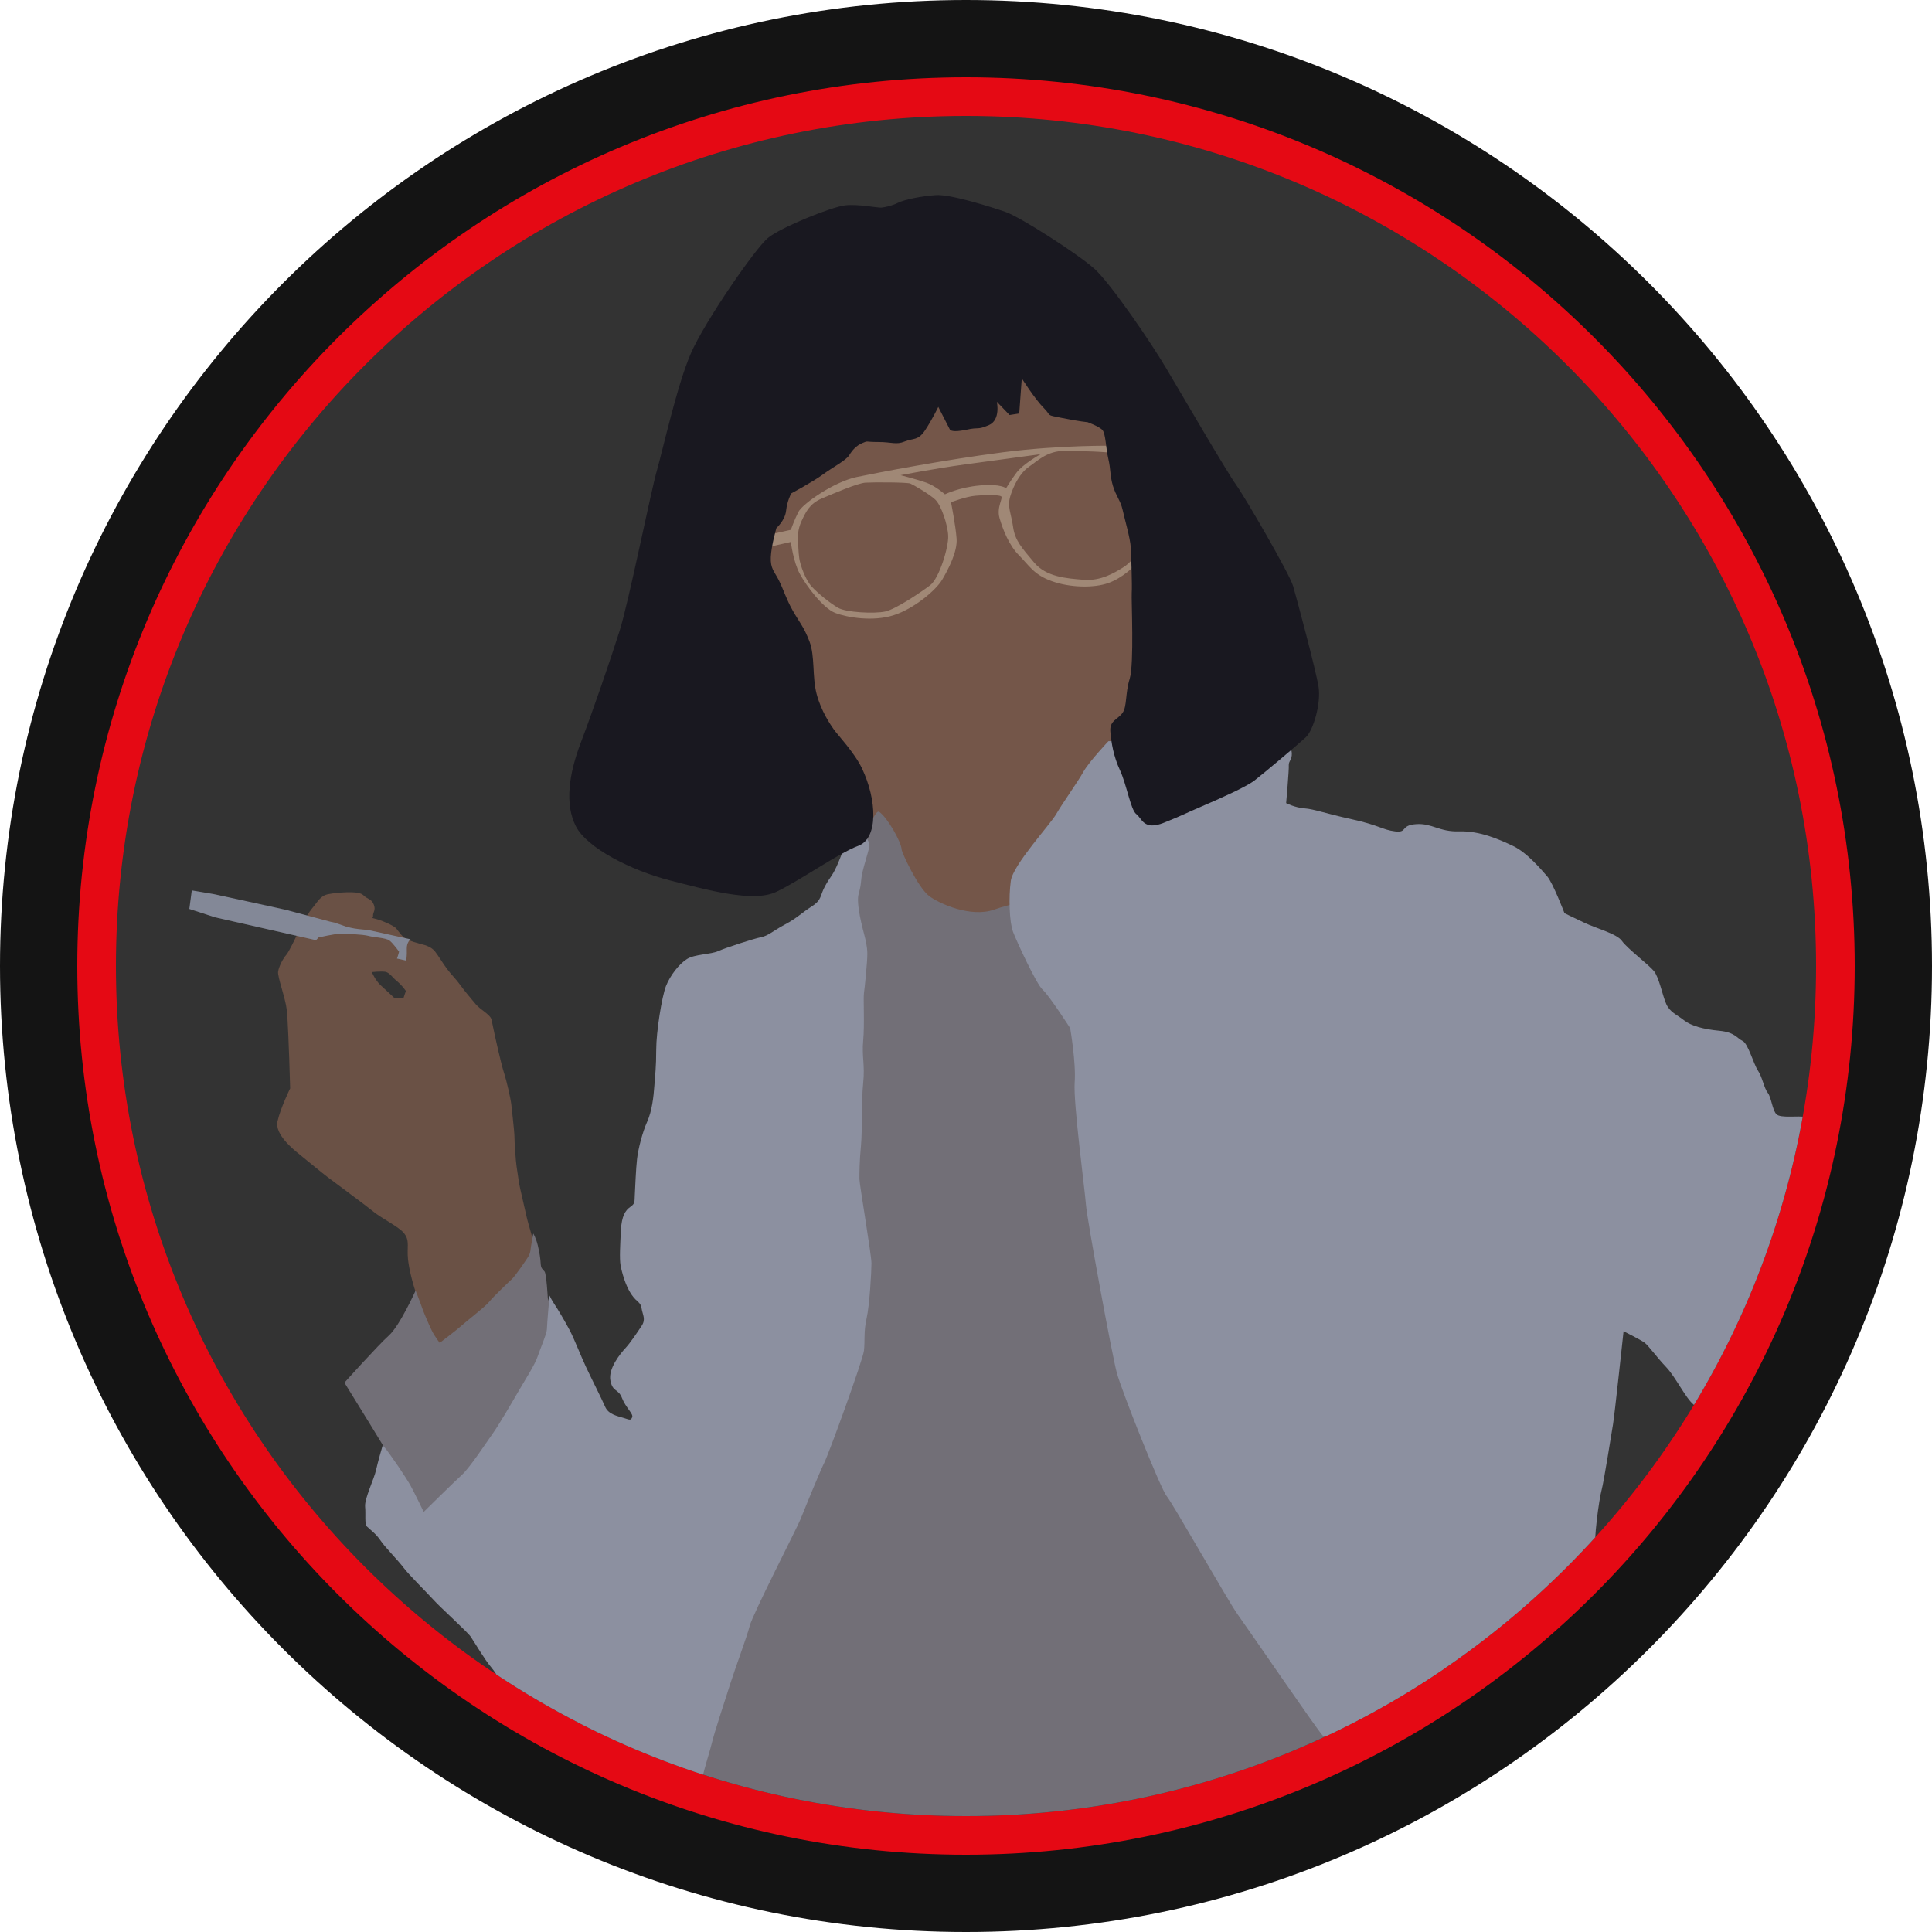 <?xml version="1.0" encoding="UTF-8" standalone="no"?><!DOCTYPE svg PUBLIC "-//W3C//DTD SVG 1.1//EN" "http://www.w3.org/Graphics/SVG/1.1/DTD/svg11.dtd"><svg width="100%" height="100%" viewBox="0 0 150 150" version="1.1" xmlns="http://www.w3.org/2000/svg" xmlns:xlink="http://www.w3.org/1999/xlink" xml:space="preserve" xmlns:serif="http://www.serif.com/" style="fill-rule:evenodd;clip-rule:evenodd;stroke-linejoin:round;stroke-miterlimit:2;"><path id="base" d="M150,75c0,-41.394 -33.606,-75 -75,-75c-41.394,0 -75,33.606 -75,75c0,41.394 33.606,75 75,75c41.394,0 75,-33.606 75,-75Z" style="fill:#141414;"/><path id="outline" d="M144,75c0,-38.082 -30.918,-69 -69,-69c-38.082,0 -69,30.918 -69,69c0,38.082 30.918,69 69,69c38.082,0 69,-30.918 69,-69Z" style="fill:#e50914;"/><path id="core" d="M141,75c0,-36.426 -29.574,-66 -66,-66c-36.426,0 -66,29.574 -66,66c0,36.426 29.574,66 66,66c36.426,0 66,-29.574 66,-66Z" style="fill:#333;"/><clipPath id="_clip1"><path d="M141,75c0,-36.426 -29.574,-66 -66,-66c-36.426,0 -66,29.574 -66,66c0,36.426 29.574,66 66,66c36.426,0 66,-29.574 66,-66Z"/></clipPath><g clip-path="url(#_clip1)"><g id="fujika"><path d="M33.241,103.766c-0,-0 -0.697,-2.594 -0.961,-3.411c-0.264,-0.817 -0.601,-2.09 -0.625,-2.906c-0.024,-0.817 0.121,-1.201 -0.288,-1.706c-0.408,-0.504 -1.705,-1.128 -2.354,-1.657c-0.648,-0.528 -3.194,-2.402 -3.602,-2.714c-0.409,-0.312 -1.634,-1.321 -2.138,-1.729c-0.504,-0.408 -1.945,-1.561 -1.729,-2.57c0.216,-1.009 0.984,-2.57 0.984,-2.57c0,-0 -0.048,-1.729 -0.072,-2.306c-0.024,-0.576 -0.096,-2.906 -0.192,-3.795c-0.096,-0.888 -0.72,-2.546 -0.672,-2.954c0.048,-0.408 0.432,-1.105 0.624,-1.297c0.192,-0.192 0.817,-1.513 0.817,-1.513c-0,-0 0.744,-1.585 1.201,-2.114c0.456,-0.528 0.624,-0.984 1.273,-1.105c0.648,-0.12 2.33,-0.288 2.69,0.073c0.36,0.36 0.624,0.264 0.816,0.72c0.193,0.456 -0.072,0.625 -0.048,0.889c0.024,0.264 -0.288,0.096 0.289,0.264c0.576,0.168 1.345,0.528 1.513,0.72c0.168,0.193 0.456,0.721 0.96,0.913c0.505,0.192 1.273,0.384 1.273,0.384c0,0 0.505,0.145 0.769,0.481c0.264,0.336 0.6,0.913 0.961,1.393c0.36,0.48 0.648,0.72 1.009,1.225c0.36,0.504 0.864,1.081 1.2,1.489c0.337,0.408 1.153,0.817 1.225,1.201c0.072,0.384 0.409,1.945 0.529,2.426c0.12,0.48 0.288,1.249 0.456,1.753c0.168,0.504 0.504,1.946 0.553,2.426c0.048,0.48 0.24,2.089 0.24,2.474c-0,0.384 0.096,1.873 0.168,2.33c0.072,0.456 0.192,1.369 0.288,1.753c0.096,0.384 0.408,1.825 0.528,2.306c0.121,0.48 0.385,1.321 0.457,1.681c0.072,0.36 0.264,3.05 0.144,3.338c-0.12,0.289 -7.462,6.159 -7.462,6.159l-0.824,-2.051Zm-4.372,-28.294c0,0 0.265,0.649 0.721,1.057c0.456,0.408 1.009,0.937 1.009,0.937l0.72,0.048l0.192,-0.577c0,0 -0.264,-0.408 -0.672,-0.744c-0.409,-0.337 -0.601,-0.697 -0.937,-0.745c-0.336,-0.048 -1.033,0.024 -1.033,0.024Z" style="fill:#6a5145;"/><path d="M24.536,72.998l-7.844,-1.777l-1.993,-0.649l0.192,-1.441l1.705,0.288c-0,0 5.332,1.153 5.62,1.225c0.288,0.072 3.411,0.913 3.411,0.913l0.373,0.082c0.034,0.012 0.07,0.025 0.107,0.038c1.081,0.384 0.673,0.24 1.153,0.36c0.293,0.074 0.845,0.129 1.341,0.172l3.271,0.717c-0,0 -0.313,0.24 -0.289,0.769c0.024,0.528 -0.048,0.888 -0.048,0.888l-0.715,-0.162c0.102,-0.254 0.163,-0.534 0.163,-0.534c-0,-0 -0.456,-0.649 -0.745,-0.865c-0.288,-0.216 -1.201,-0.24 -1.633,-0.36c-0.432,-0.12 -1.777,-0.168 -2.186,-0.168c-0.408,-0 -1.681,0.288 -1.681,0.288c0,0 -0.081,0.088 -0.202,0.216Z" style="fill:#838897;"/><path d="M52.938,36.474c0,-0 11.763,21.528 12.466,21.787c0.703,0.259 3.335,8.336 3.483,9.409c0.148,1.073 3.952,4.869 6.43,5.202c2.478,0.332 14.093,-17.644 14.13,-18.162c0.037,-0.518 0.427,-24.875 -0.37,-26.263c-3.839,-6.68 -36.827,6.436 -36.139,8.027Z" style="fill:#745649;"/><path d="M32.268,100.201c0,-0 -1.231,2.733 -2.072,3.484c-0.841,0.751 -3.455,3.665 -3.455,3.665l1.983,3.214l1.815,2.974c3.789,6.553 5.843,13.749 13.16,18.995l17.062,16.308c24.687,-3.76 32.698,0.14 54.34,-13.805l-34.821,-65.149c0,0 -1.741,0.246 -3.08,0.731c-1.821,0.659 -4.299,-0.472 -5.058,-1.046c-0.88,-0.665 -2.13,-3.39 -2.139,-3.611c-0.024,-0.606 -1.141,-2.535 -1.748,-2.934c-0.456,-0.3 -1.916,4.239 -1.916,4.239l-17.574,50.927l-6.234,-17.387c-0,-0 -0.099,-1.916 -0.257,-2.093c-0.158,-0.178 -0.276,-0.237 -0.296,-0.612c-0.02,-0.375 -0.079,-0.79 -0.217,-1.382c-0.139,-0.593 -0.356,-0.948 -0.356,-0.948c0,-0 -0.138,0.711 -0.177,0.987c-0.04,0.277 -0.04,0.474 -0.158,0.711c-0.119,0.237 -1.086,1.619 -1.303,1.816c-0.218,0.198 -1.501,1.422 -1.797,1.797c-0.296,0.375 -1.817,1.54 -2.132,1.836c-0.316,0.296 -1.698,1.343 -1.698,1.343c-0,-0 -0.375,-0.474 -0.612,-0.948c-0.237,-0.474 -0.691,-1.56 -0.751,-1.757c-0.059,-0.198 -0.509,-1.355 -0.509,-1.355" style="fill:#726f77;"/><path d="M29.718,112.194c0,0 -0.379,1.283 -0.525,1.954c-0.146,0.671 -0.904,2.216 -0.846,2.829c0.059,0.612 -0.058,1.341 0.146,1.546c0.204,0.204 0.7,0.554 1.05,1.079c0.35,0.525 1.342,1.516 1.779,2.099c0.438,0.584 1.808,1.925 2.333,2.508c0.525,0.584 2.625,2.479 2.887,2.858c0.263,0.38 1.079,1.779 1.604,2.392c0.525,0.612 1.05,1.808 1.254,2.158c0.205,0.35 14.64,7.641 14.64,7.641c0,-0 0.438,-0.817 0.525,-1.342c0.088,-0.525 0.555,-1.954 0.729,-2.683c0.175,-0.729 0.934,-3.033 1.4,-4.491c0.467,-1.458 1.284,-3.616 1.517,-4.52c0.233,-0.904 3.645,-7.554 3.908,-8.195c0.262,-0.642 1.487,-3.675 1.866,-4.433c0.379,-0.758 3.004,-7.991 3.092,-8.72c0.087,-0.729 -0.03,-1.487 0.204,-2.508c0.233,-1.021 0.379,-3.616 0.379,-4.287c-0,-0.671 -0.933,-6.124 -0.933,-6.533c-0,-0.408 -0,-1.37 0.116,-2.566c0.117,-1.196 0.029,-3.5 0.175,-4.9c0.146,-1.399 -0.116,-2.07 0,-3.295c0.117,-1.225 0,-3.296 0.059,-3.675c0.058,-0.379 0.262,-2.42 0.262,-3.033c0,-0.612 -0.146,-1.137 -0.233,-1.487c-0.088,-0.35 -0.671,-2.421 -0.438,-3.208c0.234,-0.787 0.146,-1.05 0.292,-1.662c0.146,-0.613 0.379,-1.342 0.525,-1.925c0.146,-0.583 -0.7,-1.225 -0.7,-1.225c-0,0 -0.35,-0.175 -0.817,0.496c-0.466,0.671 -0.641,1.4 -1.02,2.216c-0.38,0.817 -0.438,0.7 -0.875,1.488c-0.438,0.787 -0.234,1.079 -1.05,1.604c-0.817,0.525 -1.138,0.904 -2.071,1.399c-0.933,0.496 -1.283,0.875 -1.866,0.992c-0.584,0.117 -2.742,0.817 -3.325,1.079c-0.583,0.262 -1.808,0.233 -2.42,0.612c-0.613,0.38 -1.313,1.284 -1.634,2.1c-0.32,0.817 -0.758,3.558 -0.758,4.929c0,1.371 -0.087,2.012 -0.146,2.829c-0.058,0.816 -0.175,1.925 -0.554,2.77c-0.379,0.846 -0.7,2.129 -0.787,2.887c-0.088,0.759 -0.146,2.246 -0.175,2.8c-0.029,0.554 0.029,0.671 -0.35,0.933c-0.379,0.263 -0.671,0.7 -0.729,1.809c-0.059,1.108 -0.117,2.216 -0.029,2.712c0.087,0.495 0.379,1.604 0.845,2.274c0.467,0.671 0.7,0.555 0.788,1.08c0.087,0.524 0.35,0.845 -0,1.37c-0.35,0.525 -0.875,1.313 -1.254,1.721c-0.379,0.408 -1.342,1.575 -1.167,2.508c0.175,0.933 0.613,0.612 0.904,1.371c0.292,0.758 0.904,1.224 0.788,1.487c-0.117,0.262 -0.175,0.204 -0.642,0.058c-0.467,-0.146 -1.196,-0.262 -1.458,-0.875c-0.263,-0.612 -1.079,-2.216 -1.487,-3.091c-0.409,-0.875 -0.905,-2.158 -1.254,-2.829c-0.35,-0.671 -0.992,-1.75 -1.196,-2.041c-0.204,-0.292 -0.379,-0.671 -0.379,-0.671c-0,-0 -0.204,2.246 -0.204,2.596c-0,0.349 -0.525,1.545 -0.73,2.158c-0.204,0.612 -0.904,1.691 -1.429,2.595c-0.525,0.904 -1.545,2.654 -2.041,3.354c-0.496,0.7 -1.808,2.683 -2.391,3.208c-0.584,0.525 -2.975,2.887 -2.975,2.887c-0,0 -0.7,-1.458 -1.021,-2.041c-0.321,-0.584 -1.487,-2.333 -2.158,-3.15Zm94.141,8.388c0.149,1.004 -10.343,12.467 -16.333,14.272c0,0 -4.374,0.379 -4.841,-0.117c-0.466,-0.495 -5.891,-8.428 -6.591,-9.39c-0.7,-0.963 -5.045,-8.633 -5.512,-9.187c-0.466,-0.554 -3.499,-8.166 -3.878,-9.595c-0.38,-1.429 -2.304,-11.869 -2.392,-13.036c-0.087,-1.166 -0.991,-7.932 -0.875,-9.478c0.117,-1.545 -0.35,-4.228 -0.35,-4.228c0,-0 -1.633,-2.538 -2.129,-2.975c-0.495,-0.438 -2.012,-3.733 -2.304,-4.491c-0.291,-0.759 -0.35,-2.713 -0.175,-3.967c0.175,-1.254 3.063,-4.374 3.529,-5.191c0.467,-0.816 1.663,-2.479 2.1,-3.266c0.437,-0.787 1.954,-2.391 1.954,-2.391c-0,-0 14.057,0.087 14.203,0.729c0.145,0.641 -0.234,0.816 -0.205,1.137c0.03,0.321 -0.204,2.946 -0.204,2.946c0,-0 0.671,0.35 1.429,0.408c0.759,0.058 1.546,0.379 3.675,0.846c2.129,0.466 2.362,0.816 3.354,0.941c0.991,0.126 0.379,-0.475 1.633,-0.562c1.254,-0.088 1.779,0.612 3.354,0.562c1.575,-0.049 3.062,0.604 4.17,1.129c1.108,0.525 2.217,1.867 2.654,2.362c0.437,0.496 1.342,2.859 1.342,2.859c-0,-0 0.641,0.32 1.574,0.758c0.934,0.437 2.508,0.845 2.888,1.4c0.379,0.554 2.07,1.837 2.478,2.333c0.409,0.495 0.671,1.924 0.963,2.566c0.291,0.642 0.816,0.817 1.371,1.254c0.554,0.438 1.516,0.7 2.741,0.817c1.225,0.116 1.371,0.583 1.808,0.787c0.437,0.204 0.846,1.779 1.196,2.304c0.35,0.525 0.466,1.342 0.758,1.721c0.292,0.379 0.35,1.312 0.671,1.662c0.321,0.35 1.75,0.087 2.274,0.233c0.525,0.146 2.771,1.021 2.771,1.021c1.206,10.65 -8.759,23.601 -9.428,23.117c-0.67,-0.484 -1.414,-1.302 -2.046,-1.823c-0.633,-0.521 -1.377,-2.12 -2.121,-2.902c-0.744,-0.781 -1.376,-1.674 -1.674,-1.897c-0.298,-0.223 -1.637,-0.893 -1.637,-0.893c0,0 -0.707,6.585 -0.818,7.217c-0.112,0.633 -0.707,4.465 -0.893,5.134c-0.186,0.67 -0.633,3.87 -0.484,4.874Z" style="fill:#8c90a0;"/><path d="M59.807,42.439l1.595,-0.363c0,0 0.181,1.523 0.689,2.465c0.507,0.943 1.812,2.683 2.755,3.045c0.942,0.363 2.936,0.689 4.531,0.181c1.595,-0.507 3.299,-1.957 3.77,-2.754c0.471,-0.798 1.196,-2.175 1.123,-3.19c-0.072,-1.015 -0.434,-2.828 -0.434,-2.828c-0,0 1.123,-0.435 1.884,-0.507c0.762,-0.073 1.777,-0.073 1.994,0.036c0.218,0.109 -0.362,0.834 -0.109,1.704c0.254,0.87 0.725,2.102 1.523,2.9c0.797,0.797 1.124,1.486 2.537,1.993c1.414,0.508 3.263,0.544 4.386,0.145c1.124,-0.398 2.03,-1.341 2.03,-1.341l0.073,-0.834c-0,0 -0.327,0.58 -0.979,0.979c-0.652,0.399 -1.704,1.051 -3.045,0.943c-1.341,-0.109 -2.9,-0.218 -3.842,-1.342c-0.943,-1.123 -1.486,-1.703 -1.631,-2.755c-0.145,-1.051 -0.472,-1.558 -0.218,-2.392c0.254,-0.834 0.761,-1.812 1.45,-2.284c0.689,-0.471 1.414,-1.232 2.755,-1.232c1.341,-0 3.407,0.072 3.77,0.181c0.362,0.109 0.072,-0.58 0.072,-0.58c0,0 -4.132,-0.072 -8.627,0.508c-4.495,0.58 -9.606,1.558 -11.346,1.921c-1.74,0.362 -4.205,2.066 -4.531,2.719c-0.326,0.652 -0.58,1.377 -0.58,1.377l-2.102,0.471l0.507,0.834Zm2.139,-0.653c-0,0 -0.036,-0.652 0.29,-1.341c0.326,-0.688 0.616,-1.341 1.559,-1.74c0.942,-0.398 2.791,-1.196 3.407,-1.232c0.616,-0.036 3.226,-0.036 3.48,0.072c0.254,0.109 1.45,0.798 1.921,1.233c0.471,0.435 0.979,1.957 1.015,2.827c0.036,0.87 -0.689,3.299 -1.414,3.843c-0.725,0.543 -2.646,1.848 -3.48,2.029c-0.833,0.182 -3.044,0.073 -3.661,-0.29c-0.616,-0.362 -1.522,-1.087 -2.03,-1.631c-0.507,-0.543 -0.906,-1.703 -0.978,-2.211c-0.073,-0.507 -0.073,-1.051 -0.109,-1.559Zm7.975,-4.893c-0,-0 2.61,-0.508 5.002,-0.834c2.392,-0.326 5.872,-0.797 5.872,-0.797c0,-0 -1.377,0.761 -1.885,1.45c-0.507,0.688 -0.797,1.196 -0.797,1.196c-0,-0 -0.399,-0.363 -2.03,-0.218c-1.631,0.145 -2.719,0.689 -2.719,0.689c0,0 -0.725,-0.652 -1.45,-0.906c-0.725,-0.254 -1.993,-0.58 -1.993,-0.58Z" style="fill:#a08876;"/><path d="M68.461,16.116c-0.31,0.038 -1.799,-0.29 -2.843,-0.174c-1.045,0.116 -4.99,1.702 -5.996,2.533c-1.005,0.832 -4.914,6.506 -5.981,8.957c-1.067,2.45 -2.174,7.47 -2.648,9.13c-0.475,1.66 -2.174,10.157 -2.885,12.41c-0.712,2.253 -2.056,6.166 -3.004,8.656c-0.949,2.49 -1.265,4.813 -0.395,6.521c0.869,1.708 4.347,3.447 7.272,4.198c2.925,0.751 6.482,1.739 8.26,0.909c1.779,-0.83 4.881,-3.026 6.386,-3.582c1.586,-0.586 1.456,-3.584 0.294,-6.022c-0.591,-1.238 -1.897,-2.608 -2.174,-3.004c-0.277,-0.395 -0.988,-1.422 -1.344,-2.766c-0.356,-1.344 -0.118,-2.925 -0.553,-4.071c-0.435,-1.146 -0.791,-1.502 -1.304,-2.411c-0.514,-0.909 -0.712,-1.62 -1.068,-2.332c-0.355,-0.711 -0.672,-0.909 -0.632,-1.818c0.04,-0.909 0.435,-2.253 0.435,-2.253c-0,0 0.672,-0.593 0.751,-1.344c0.079,-0.75 0.395,-1.343 0.395,-1.343c-0,-0 1.699,-0.909 2.45,-1.463c0.751,-0.553 1.818,-1.106 2.056,-1.502c0.237,-0.395 0.553,-0.751 1.027,-0.948c0.474,-0.198 0.158,-0.079 1.225,-0.079c1.068,-0 1.384,0.237 2.056,-0.04c0.672,-0.276 1.027,-0.039 1.581,-0.869c0.553,-0.83 1.027,-1.818 1.027,-1.818l0.909,1.778c0,0 0.152,0.237 1.242,0c1.09,-0.237 0.813,0.04 1.762,-0.355c0.949,-0.396 0.632,-1.819 0.632,-1.819l0.988,1.028l0.751,-0.119l0.198,-2.727c0,0 1.028,1.621 1.7,2.293c0.671,0.672 0.079,0.514 1.462,0.79c1.383,0.277 1.937,0.316 1.937,0.316c-0,0 0.869,0.317 1.146,0.593c0.276,0.277 0.276,1.423 0.474,2.253c0.198,0.83 0.119,1.304 0.356,2.095c0.237,0.79 0.593,1.146 0.751,1.857c0.158,0.712 0.592,2.214 0.632,2.886c0.04,0.672 0.119,3.043 0.079,3.557c-0.039,0.514 0.198,5.533 -0.158,6.679c-0.356,1.146 -0.198,2.134 -0.553,2.648c-0.356,0.514 -1.028,0.593 -0.949,1.463c0.079,0.869 0.237,1.897 0.751,3.003c0.514,1.107 0.83,3.083 1.265,3.399c0.435,0.317 0.553,1.305 2.134,0.672c1.581,-0.632 1.541,-0.672 2.925,-1.264c1.383,-0.593 3.438,-1.502 4.11,-2.016c0.672,-0.514 3.399,-2.806 3.992,-3.36c0.593,-0.553 1.186,-2.648 0.988,-3.912c-0.197,-1.265 -1.699,-6.878 -1.976,-7.826c-0.277,-0.949 -3.715,-6.877 -4.427,-7.865c-0.711,-0.988 -4.308,-7.154 -5.454,-9.091c-1.146,-1.936 -4.268,-6.521 -5.533,-7.667c-1.265,-1.146 -5.771,-4.032 -6.917,-4.427c-1.146,-0.395 -4.268,-1.383 -5.414,-1.304c-1.147,0.079 -2.451,0.356 -2.925,0.593c-0.474,0.237 -0.957,0.335 -1.266,0.374Z" style="fill:#191820;"/></g></g></svg>